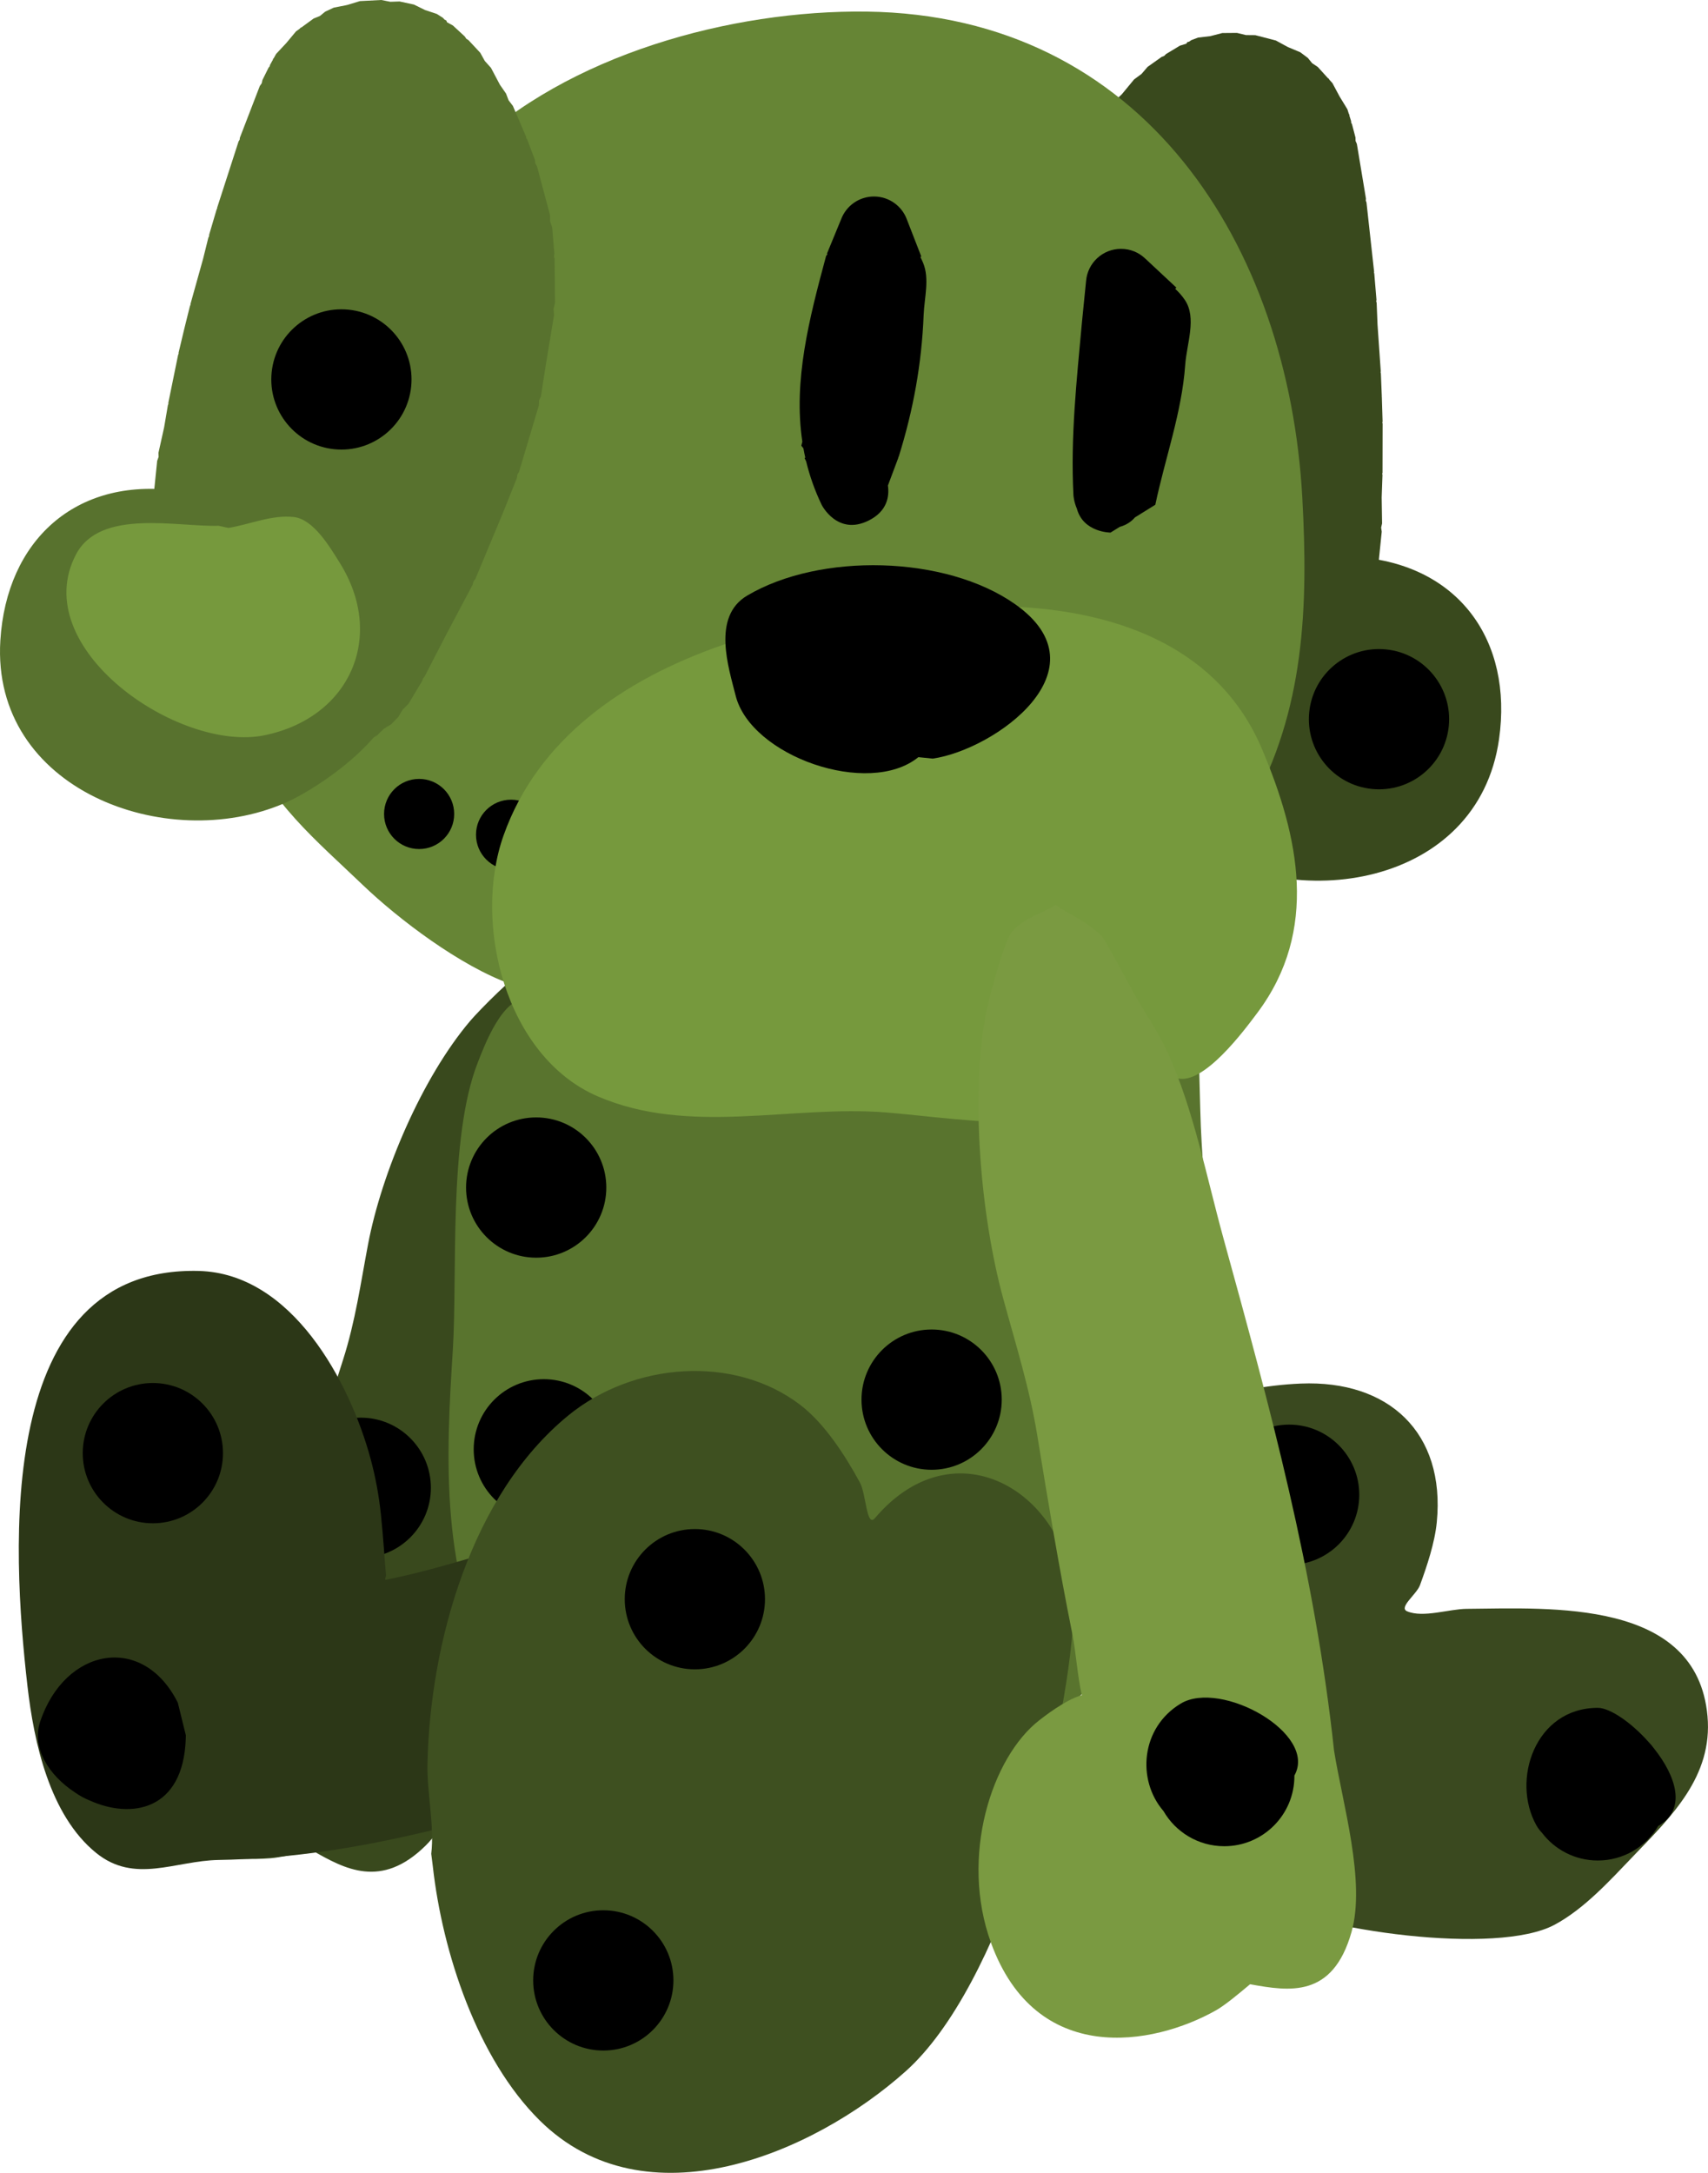 <svg version="1.1" xmlns="http://www.w3.org/2000/svg" xmlns:xlink="http://www.w3.org/1999/xlink" width="121.786" height="154.901" viewBox="0,0,121.786,154.901"><g transform="translate(-260.604,-101.203)"><g stroke="none" stroke-width="0.5" stroke-miterlimit="10"><path d="M325.471,213.507c7.435,-6.306 17.749,-13.251 27.884,-13.67c6.26,-0.258 10.317,3.485 9.697,9.881c-0.142,1.465 -0.704,3.14 -1.202,4.497c-0.237,0.648 -1.547,1.587 -0.913,1.857c1.14,0.485 2.999,-0.166 4.241,-0.176c6.06,-0.053 16.424,-0.703 17.176,7.647c0.387,4.298 -2.58,7.16 -5.272,9.963c-1.674,1.743 -3.507,3.775 -5.636,4.914c-4.115,2.202 -16.752,0.46 -21.395,-1.894c-2.894,-1.467 -3.503,-6.725 -0.85,-8.491c1.04,-0.692 3.605,-0.036 3.522,-1.283c-0.062,-0.935 -1.866,-0.215 -2.779,-0.43c-1.806,-0.426 -4.047,-0.712 -5.586,-1.738c-1.502,-1.001 -2.292,-2.363 -2.74,-3.982c-0.193,-0.696 0.399,-2.152 -0.324,-2.143c-2.41,0.031 -6.648,2.683 -8.926,3.659c-0.882,1.42 -2.456,2.365 -4.25,2.365c-1.688,0 -3.181,-0.837 -4.086,-2.118c-2.197,-2.387 -1.797,-6.117 1.437,-8.86z" fill="#3a491f"/><path d="M347.524,207.763c0,-2.761 2.239,-5 5,-5c2.761,0 5,2.239 5,5c0,2.761 -2.239,5 -5,5c-2.761,0 -5,-2.239 -5,-5z" fill="#000000"/><path d="M282.841,233.102c-0.954,0.225 -2.238,0.522 -2.963,0.576c-5.154,0.388 -13.36,-1.358 -12.671,-9.163c0.481,-5.445 5.477,-10.042 9.656,-10.873c0.275,-0.055 2.277,-0.476 3.495,-0.315c0.275,-1.17 0.863,-2.418 1.183,-3.589c1.056,-3.859 2.281,-7.724 3.513,-11.562c0.892,-2.777 1.269,-5.511 1.796,-8.28c0.967,-5.085 3.831,-11.84 7.269,-15.9c0.705,-0.832 3.304,-3.425 3.967,-3.692c1.247,-0.503 2.45,-0.27 3.675,-0.404c0.694,0.93 1.566,1.682 2.082,2.791c0.129,0.277 0.358,3.216 0.422,3.855c0.139,1.375 0.462,2.671 0.47,4.099c0.022,3.695 -1.108,7.649 -1.812,11.436c-1.897,10.212 -3.812,20.291 -7.783,30.416c-1.002,3.069 -1.753,7.872 -4.183,10.273c-3.159,3.121 -5.767,1.681 -8.116,0.334z" fill="#39491d"/><path d="M281.327,207.267c0,-2.761 2.239,-5 5,-5c2.761,0 5,2.239 5,5c0,2.761 -2.239,5 -5,5c-2.761,0 -5,-2.239 -5,-5z" fill="#000000"/><path d="M305.488,174.438c1.87,-1.043 3.712,-1.373 5.891,-0.939c1.399,0.279 2.117,2.236 3.171,2.81c1.051,0.573 2.224,-1.103 3.421,-1.091c0.864,0.009 1.729,0.041 2.591,0.097c0.649,0.042 1.375,1.279 1.788,0.778c1.098,-1.332 2.007,-2.965 3.703,-3.697c0.374,-0.161 0.806,0.241 1.208,0.179c1.165,-0.178 2.427,-0.084 3.515,0.368c0.144,0.06 0.308,0.399 0.384,0.264c1.268,-2.24 2.859,-16.895 10.707,-9.771c4.837,4.391 4.053,13.421 4.418,19.222c0.962,15.246 2.126,33.323 -12.924,42.703c-9.912,6.177 -29.896,5.802 -37.128,-4.817c-4.33,-6.358 -3.807,-15.782 -3.345,-23.046c0.347,-5.456 -0.331,-15.145 1.777,-20.532c0.46,-1.176 1.8,-4.809 3.618,-4.551c0.867,-0.345 1.84,-0.452 2.823,-0.256c1.599,0.319 2.867,1.367 3.526,2.729c0.286,0.149 0.573,-0.294 0.854,-0.451z" fill="#59742e"/><path d="M317.874,223.802c-3.925,3.155 -10.997,3.677 -15.629,4.967c-8.978,2.502 -16.845,4.875 -26.042,5.029c-3.113,0.052 -5.996,1.732 -8.751,-0.507c-3.312,-2.691 -4.432,-7.891 -4.891,-11.902c-1.111,-9.711 -2.371,-29.957 12.22,-29.581c6.637,0.171 10.762,7.893 12.251,13.404c0.345,1.278 0.593,2.614 0.729,3.93c0.183,1.771 0.239,2.876 0.365,4.351c0.009,0.11 -0.121,0.353 -0.012,0.331c6.331,-1.246 12.22,-4.043 18.829,-4.129c6.356,-0.083 11.756,-0.838 11.336,6.722c0.872,0.9 1.409,2.127 1.409,3.479c0,1.325 -0.516,2.53 -1.357,3.425c-0.131,0.177 -0.282,0.338 -0.458,0.48z" fill="#2c3717"/><path d="M293.836,185.863c0,-2.761 2.239,-5 5,-5c2.761,0 5,2.239 5,5c0,2.761 -2.239,5 -5,5c-2.761,0 -5,-2.239 -5,-5z" fill="#000000"/><path d="M322.032,200.982c0,-2.761 2.239,-5 5,-5c2.761,0 5,2.239 5,5c0,2.761 -2.239,5 -5,5c-2.761,0 -5,-2.239 -5,-5z" fill="#000000"/><path d="M330.738,181.503c0,-0.905 0.24,-1.753 0.66,-2.485c-0.785,0.513 -1.724,0.812 -2.732,0.812c-2.761,0 -5,-2.239 -5,-5c0,-2.761 2.239,-5 5,-5c2.761,0 5,2.239 5,5c0,0.905 -0.24,1.753 -0.66,2.485c0.785,-0.513 1.724,-0.812 2.732,-0.812c2.761,0 5,2.239 5,5c0,2.761 -2.239,5 -5,5c-2.761,0 -5,-2.239 -5,-5z" fill="#000000"/><path d="M345.707,156.363c-0.785,0.362 -1.674,0.525 -2.596,0.431c-0.186,-0.019 -0.37,-0.048 -0.549,-0.087l-0.073,0.023l-0.13,-0.071c-0.831,-0.215 -1.57,-0.635 -2.168,-1.199l-0.388,-0.358l-0.192,-0.293c-0.064,-0.086 -0.126,-0.174 -0.185,-0.265l-0.434,-0.407l-0.401,-0.622l-0.185,-0.544l-0.016,-0.025l0.002,-0.008l-0.321,-0.49l-0.629,-1.807l-0.014,-0.159l-0.079,-0.138l-0.929,-3.321l-1.112,-3.805l-0.009,-0.235l-0.1,-0.213l-0.991,-5.098l0.002,-0.039l-0.016,-0.036l-0.444,-2.485l0.016,-0.229l-0.075,-0.217l-0.427,-4.924l0.054,-0.34l-0.067,-0.338l0.107,-2.172l0.144,-3.679l0.123,-0.42l-0.014,-0.437l0.662,-3.07l0.084,-0.171l0.008,-0.191l0.533,-1.805l0.227,-0.386l0.097,-0.437l1.605,-3.206l0.168,-0.195l0.081,-0.244l0.831,-1.31l0.081,-0.077l0.04,-0.104l0.681,-0.976l0.681,-0.976l0.383,-0.334l0.272,-0.429l0.553,-0.526l0.869,-1.053l0.533,-0.393l0.431,-0.503l1.002,-0.711l0.179,-0.07l0.136,-0.136l0.99,-0.596l0.435,-0.133l0.036,-0.025l0.053,-0.094l0.132,-0.034l0.153,-0.106l0.483,-0.183l0.874,-0.103l0.852,-0.221l1.047,-0.009l0.642,0.154l0.661,0.006l1.472,0.382l0.834,0.455l0.011,-0.002l0.034,0.023l0.858,0.36l0.54,0.404l0.307,0.376l0.404,0.27l0.735,0.81l0.034,0.007l0.056,0.092l0.219,0.242l0.507,0.948l0.56,0.917l0.098,0.312l0.051,0.096l-0.011,0.033l0.125,0.4l0.007,0.118l0.057,0.104l0.251,0.955l0.003,0.236l0.094,0.216l0.432,2.6v0v0l0.216,1.3l-0.011,0.141l0.049,0.132l0.181,1.645v0l0,0l0.362,3.29l-0.009,0.065l0.021,0.063l0.157,1.875l-0.018,0.11l0.031,0.107l0.063,1.561l0.23,3.322l-0.013,0.073l0.021,0.071l0.066,1.633l-0.005,0.024l0.007,0.023l0.054,1.748l-0.018,0.082l0.02,0.082l-0.007,3.485l-0.021,0.082l0.018,0.083l-0.057,1.61l0.029,1.852l-0.068,0.29l0.043,0.295l-0.481,4.715l-0.067,0.184l0.013,0.196l-0.267,1.483l-0.126,0.279l-0.017,0.306l-0.331,1.072l-0.529,1.865l-0.131,0.229l-0.035,0.261l-0.312,0.782l-0.152,0.211l-0.061,0.253l-0.577,1.103l-0.439,0.493l-0.316,0.579l-0.392,0.425l-0.11,0.072l-0.069,0.112l-0.645,0.631l-0.723,0.423l-0.649,0.529l-0.61,0.286l-0.202,0.04l-0.04,0.023l-0.032,-0.009l-0.418,0.082l-0.127,0.078l-0.881,0.612l-0.31,0.117l-0.091,0.056l-0.033,-0.009l-0.291,0.11l-2.559,0.301l-0.219,-0.181l-0.274,0.077l-0.908,-0.533zM347.773,114.852l-0.065,0.103l-0.172,0.164l0.032,0.008l0.105,-0.04l0,-0l0,-0l0.131,-0.05z" fill="#39491d"/><path d="M349.333,146.589c-2.118,-0.248 -4.757,-5.321 -5.1,-6.668c-1.83,-7.177 -4.923,-17.321 -2.066,-24.749c1.866,-4.852 6.97,-8.863 10.653,-1.897c1.076,2.036 -0.87,3.253 -1.094,4.919c-0.356,2.638 -0.591,4.966 -0.301,7.572c0.438,3.942 1.473,7.613 2.445,11.481c0.034,0.137 0.095,0.27 0.175,0.401c0.351,0.312 0.657,0.672 0.908,1.069c0.403,0.443 0.731,0.887 0.603,1.374c0.08,0.298 0.133,0.606 0.157,0.921c0.54,-0.103 1.091,-0.141 1.643,-0.101c7.24,0.524 11.138,5.939 10.134,12.992c-1.503,10.56 -14.669,12.539 -22.181,7.276c-2.449,-1.716 -7.534,-7.146 -5.926,-10.247c0.068,-0.556 0.226,-1.081 0.457,-1.56c0.302,-1.909 1.511,-2.565 2.965,-2.588c0.641,-0.208 1.335,-0.289 2.048,-0.216c1.482,0.151 2.746,0.935 3.552,2.055c0.36,0.219 0.358,-0.764 0.528,-1.149c0.137,-0.31 0.267,-0.602 0.401,-0.888z" fill="#39491d"/><path d="M313.621,174.218c-5.763,-0.143 -11.239,-0.959 -16.578,-2.853c-3.604,-1.278 -8.028,-4.633 -10.588,-7.088c-3.262,-3.129 -6.726,-5.955 -8.378,-10.297c-4.317,-11.346 0.706,-23.227 8.088,-32.077c2.653,-3.181 4.798,-7.001 7.759,-9.882c7.115,-6.925 18.821,-10.112 28.469,-9.991c19.751,0.248 30.088,16.666 31.072,34.685c0.422,7.73 0.17,15.093 -3.678,22.022c-6.948,12.511 -23.444,14.666 -36.031,15.505z" fill="#668535"/><path d="M283.921,154.608c-0.922,-0.094 -1.76,-0.433 -2.456,-0.946l-0.997,0.339l-0.253,-0.131l-0.251,0.133l-2.446,-0.811l-0.263,-0.167l-0.034,0.002l-0.078,-0.073l-0.279,-0.177l-0.74,-0.777l-0.109,-0.102l-0.393,-0.165l-0.033,0.002l-0.034,-0.031l-0.19,-0.08l-0.54,-0.404l-0.529,-0.649l-0.623,-0.56l-0.505,-0.749l-0.045,-0.123l-0.093,-0.093l-0.298,-0.495l-0.193,-0.631l-0.33,-0.571l-0.343,-1.197l-0.009,-0.26l-0.107,-0.237l-0.148,-0.828l0.018,-0.263l-0.082,-0.251l-0.141,-1.934l-0.107,-1.117l0.046,-0.303l-0.067,-0.299l0.037,-1.507l0.052,-0.189l-0.028,-0.194l0.481,-4.715l0.101,-0.28l-0.008,-0.298l0.402,-1.808l0.27,-1.589l0.034,-0.078l-0.004,-0.085l0.697,-3.415l0.036,-0.076l-0.001,-0.084l0.406,-1.702l0.011,-0.021l-0,-0.024l0.394,-1.587l0.035,-0.065l0.002,-0.074l0.896,-3.207l0.377,-1.517l0.052,-0.098l0.005,-0.111l0.533,-1.805l0.034,-0.057l0.004,-0.066l1.018,-3.15l0,-0v-0l0.509,-1.575l0.075,-0.12l0.017,-0.14l0.474,-1.23v-0v0l0.948,-2.46l0.136,-0.193l0.05,-0.23l0.439,-0.885l0.077,-0.09l0.031,-0.114l0.203,-0.366l-0.004,-0.035l0.069,-0.083l0.158,-0.286l0.734,-0.785l0.688,-0.826l0.264,-0.193l0.074,-0.079l0.035,-0l0.883,-0.645l0.45,-0.183l0.376,-0.307l0.61,-0.286l0.913,-0.179l0.038,-0.016l0.01,0.005l0.908,-0.277l1.518,-0.078l0.648,0.127l0.66,-0.022l1.023,0.221l0.79,0.389l0.835,0.277l0.437,0.277l0.128,0.135l0.122,0.06l0.033,0.103l0.03,0.031l0.399,0.218l0.85,0.784l0.106,0.161l0.161,0.105l0.838,0.899l0.321,0.579l0.442,0.493l0.638,1.207l0.436,0.627l0.18,0.475l0.308,0.405l0.469,1.094l0.469,1.094l0.018,0.11l0.064,0.092l0.549,1.45l0.03,0.256l0.125,0.225l0.925,3.464l0.007,0.448l0.145,0.424l0.157,1.875l-0.031,0.188l0.048,0.185l0.028,3.14l-0.102,0.426l0.035,0.436l-0.601,3.632l-0.334,2.149l-0.134,0.317l-0.015,0.344l-1.413,4.736l-0.117,0.198l-0.031,0.228l-0.936,2.345l-0.023,0.032l-0.006,0.039l-1.999,4.793l-0.141,0.189l-0.057,0.228l-1.857,3.502l-1.58,3.065l-0.105,0.12l-0.046,0.153l-0.981,1.643l-0.414,0.415l0,0.008l-0.021,0.021l-0.291,0.495l-0.519,0.528l-0.507,0.311c-0.076,0.076 -0.154,0.15 -0.234,0.222l-0.247,0.248l-0.452,0.272c-0.699,0.431 -1.508,0.693 -2.365,0.736l-0.142,0.043l-0.067,-0.037c-0.183,0.002 -0.368,-0.007 -0.555,-0.026zM287.754,112.763l0.118,0.075l0,0l0,0l0.095,0.06l0.033,-0.001l-0.135,-0.195l-0.043,-0.114z" fill="#58722e"/><path d="M286.229,137.856c-0.608,1.249 -4.217,5.685 -6.341,5.501c0.074,0.307 0.142,0.62 0.214,0.951c0.089,0.412 -0.112,1.374 0.285,1.232c1.016,-0.935 2.413,-1.447 3.894,-1.296c0.713,0.073 1.376,0.292 1.962,0.625c1.419,0.316 2.471,1.203 2.382,3.133c0.129,0.516 0.178,1.062 0.132,1.62c0.949,3.361 -5.127,7.653 -7.872,8.84c-8.42,3.638 -20.916,-0.959 -20.256,-11.604c0.441,-7.111 5.351,-11.628 12.548,-10.679c0.548,0.072 1.08,0.22 1.589,0.43c0.087,-0.304 0.201,-0.595 0.339,-0.871c-0.027,-0.503 0.384,-0.872 0.868,-1.224c0.326,-0.338 0.698,-0.629 1.105,-0.863c0.104,-0.112 0.191,-0.231 0.252,-0.358c1.733,-3.592 3.488,-6.978 4.713,-10.751c0.809,-2.494 1.049,-4.821 1.233,-7.477c0.116,-1.677 -1.544,-3.262 -0.079,-5.039c5.013,-6.079 9.203,-1.121 10.051,4.008c1.298,7.852 -3.779,17.162 -7.02,23.822z" fill="#58722e"/><path d="M276.898,138.838c1.554,-0.258 3.097,-0.953 4.663,-0.775c1.409,0.161 2.578,2.164 3.255,3.241c3.306,5.258 0.762,11.056 -5.348,12.316c-6.106,1.259 -16.974,-6.222 -13.436,-12.908c1.731,-3.27 7.229,-1.932 10.156,-2.027z" fill="#76993d"/><path d="M294.38,204.524c0,-2.761 2.239,-5 5,-5c2.761,0 5,2.239 5,5c0,2.761 -2.239,5 -5,5c-2.761,0 -5,-2.239 -5,-5z" fill="#000000"/><path d="M291.353,233.362c0.238,-1.96 -0.313,-4.412 -0.27,-6.4c0.187,-8.675 3.137,-19.215 10.057,-24.864c4.614,-3.767 11.786,-4.346 16.512,-0.751c1.756,1.336 3.22,3.626 4.27,5.551c0.439,0.805 0.468,3.237 1.062,2.538c6.032,-7.107 14.613,-1.283 14.166,7.007c-0.486,9.009 -5.153,26.341 -11.984,32.435c-6.591,5.879 -18.527,10.959 -26.079,3.49c-4.454,-4.405 -6.941,-11.987 -7.622,-18.115z" fill="#3e5020"/><path d="M284.441,133.227c-2.747,-0.28 -4.747,-2.734 -4.467,-5.481c0.28,-2.747 2.734,-4.747 5.481,-4.467c2.747,0.28 4.747,2.734 4.467,5.481c-0.28,2.747 -2.734,4.747 -5.481,4.467z" fill="#000000"/><path d="M358.424,157.447c-2.747,-0.28 -4.747,-2.734 -4.467,-5.481c0.28,-2.747 2.734,-4.747 5.481,-4.467c2.747,0.28 4.747,2.734 4.467,5.481c-0.28,2.747 -2.734,4.747 -5.481,4.467z" fill="#000000"/><path d="M266.503,204.797c0,-2.761 2.239,-5 5,-5c2.761,0 5,2.239 5,5c0,2.761 -2.239,5 -5,5c-2.761,0 -5,-2.239 -5,-5z" fill="#000000"/><path d="M263.472,223.929c1.753,-5.259 7.321,-6.322 9.811,-1.341l0.573,2.326c0,0.081 -0.002,0.161 -0.006,0.241c-0.178,5.146 -3.896,5.746 -6.867,4.397c-0.366,-0.148 -0.711,-0.338 -1.028,-0.564c-1.847,-1.204 -3.117,-3.158 -2.484,-5.059z" fill="#000000"/><path d="M305.15,215.208c0,-2.761 2.239,-5 5,-5c2.761,0 5,2.239 5,5c0,2.761 -2.239,5 -5,5c-2.761,0 -5,-2.239 -5,-5z" fill="#000000"/><path d="M298.621,242.385c0,-2.761 2.239,-5 5,-5c2.761,0 5,2.239 5,5c0,2.761 -2.239,5 -5,5c-2.761,0 -5,-2.239 -5,-5z" fill="#000000"/><path d="M370.157,231.337c-1.817,-3.231 -0.091,-8.382 4.375,-8.382c0.873,0 2.398,1.052 3.629,2.442c0.141,0.149 0.273,0.306 0.395,0.472c1.53,1.931 2.36,4.32 0.285,5.506c-0.87,1.474 -2.474,2.462 -4.309,2.462c-1.627,0 -3.073,-0.777 -3.986,-1.981c-0.149,-0.154 -0.28,-0.326 -0.389,-0.519z" fill="#000000"/><path d="M317.813,132.692c-0.651,-4.362 0.485,-8.76 1.695,-13.245l0.105,-0.129l-0.049,-0.02l1.023,-2.484c0.361,-0.937 1.27,-1.602 2.334,-1.602c1.082,0 2.003,0.687 2.351,1.648l1.024,2.633l-0.066,0.026c0.069,0.137 0.133,0.277 0.193,0.42c0.477,1.145 0.089,2.481 0.04,3.72c-0.138,3.481 -0.741,6.786 -1.776,10.096l-0.042,0.055l0.02,0.008l-0.75,1.999c0.107,0.751 -0.028,1.823 -1.369,2.494c-2.236,1.118 -3.354,-1.118 -3.354,-1.118c-0.494,-1.03 -0.855,-2.061 -1.105,-3.093l-0.115,-0.244l0.052,-0.025c-0.049,-0.221 -0.094,-0.442 -0.133,-0.663c-0.05,-0.064 -0.1,-0.128 -0.15,-0.192z" fill="#000000"/><path d="M337.391,137.471c-0.223,-0.512 -0.247,-0.968 -0.247,-0.968c-0.214,-4.156 0.229,-8.174 0.605,-12.312l0.004,-0.011l-0.003,-0l0.296,-2.958c0.112,-1.277 1.184,-2.279 2.49,-2.279c0.662,0 1.263,0.257 1.71,0.677l2.235,2.086l-0.082,0.088c0.258,0.236 0.491,0.498 0.69,0.794c0.862,1.281 0.134,3.092 0.024,4.632c-0.244,3.411 -1.433,6.643 -2.131,9.966l-1.453,0.903c-0.248,0.29 -0.596,0.538 -1.084,0.674l-0.656,0.408c0,0 -1.932,0 -2.399,-1.699z" fill="#000000"/><path d="M287.989,159.231c0,-1.381 1.119,-2.5 2.5,-2.5c1.381,0 2.5,1.119 2.5,2.5c0,1.381 -1.119,2.5 -2.5,2.5c-1.381,0 -2.5,-1.119 -2.5,-2.5z" fill="#000000"/><path d="M294.544,160.712c0,-1.381 1.119,-2.5 2.5,-2.5c1.381,0 2.5,1.119 2.5,2.5c0,1.381 -1.119,2.5 -2.5,2.5c-1.381,0 -2.5,-1.119 -2.5,-2.5z" fill="#000000"/><path d="M344.353,178.137c-4.667,4.681 -15.116,2.81 -20.559,2.373c-6.783,-0.544 -14.009,1.677 -20.573,-1.15c-6.579,-2.833 -8.944,-12.334 -6.703,-18.623c4.886,-13.709 24.388,-16.983 36.833,-16.262c7.132,0.413 14.21,2.947 17.253,10.161c2.623,6.218 4.048,12.886 -0.331,18.75c-0.977,1.308 -3.849,5.181 -5.722,4.688z" fill="#76993d"/><path d="M349.737,242.659c-0.758,0.639 -1.783,1.493 -2.416,1.852c-4.506,2.548 -12.841,4.02 -16.054,-4.802c-2.241,-6.154 0.049,-13.242 3.447,-15.874c0.224,-0.173 1.841,-1.459 3.029,-1.785c-0.325,-1.393 -0.404,-3.001 -0.688,-4.414c-0.937,-4.656 -1.723,-9.39 -2.489,-14.097c-0.554,-3.406 -1.556,-6.551 -2.439,-9.798c-1.621,-5.962 -2.336,-14.531 -1.202,-20.389c0.232,-1.201 1.325,-5.109 1.797,-5.674c0.888,-1.064 2.1,-1.305 3.15,-1.957c1.09,0.732 2.254,1.194 3.27,2.195c0.254,0.25 1.909,3.371 2.282,4.043c0.803,1.447 1.735,2.731 2.446,4.29c1.838,4.033 2.754,8.824 3.977,13.257c3.297,11.954 6.513,23.768 7.877,36.481c0.598,3.77 2.277,9.334 1.244,12.962c-1.342,4.716 -4.427,4.216 -7.231,3.71z" fill="#7a9a41"/><path d="M344.797,222.649c2.862,-1.717 9.785,2.13 8.102,5.13c0,0.013 0,0.026 0,0.04c0,2.761 -2.239,5 -5,5c-0.93,0 -1.802,-0.254 -2.548,-0.697c-0.74,-0.439 -1.357,-1.063 -1.787,-1.809c-1.921,-2.223 -1.614,-5.956 1.233,-7.664z" fill="#000000"/><path d="M326.088,155.18c-3.532,2.878 -11.959,-0.061 -13.034,-4.399c-0.48,-1.936 -1.72,-5.606 0.819,-7.114c5.183,-3.078 14.153,-2.89 19.12,0.614c6.559,4.628 -1.439,10.362 -5.881,11.003z" fill="#000000"/></g></g></svg><!--rotationCenter:59.3960017865395:78.79748-->